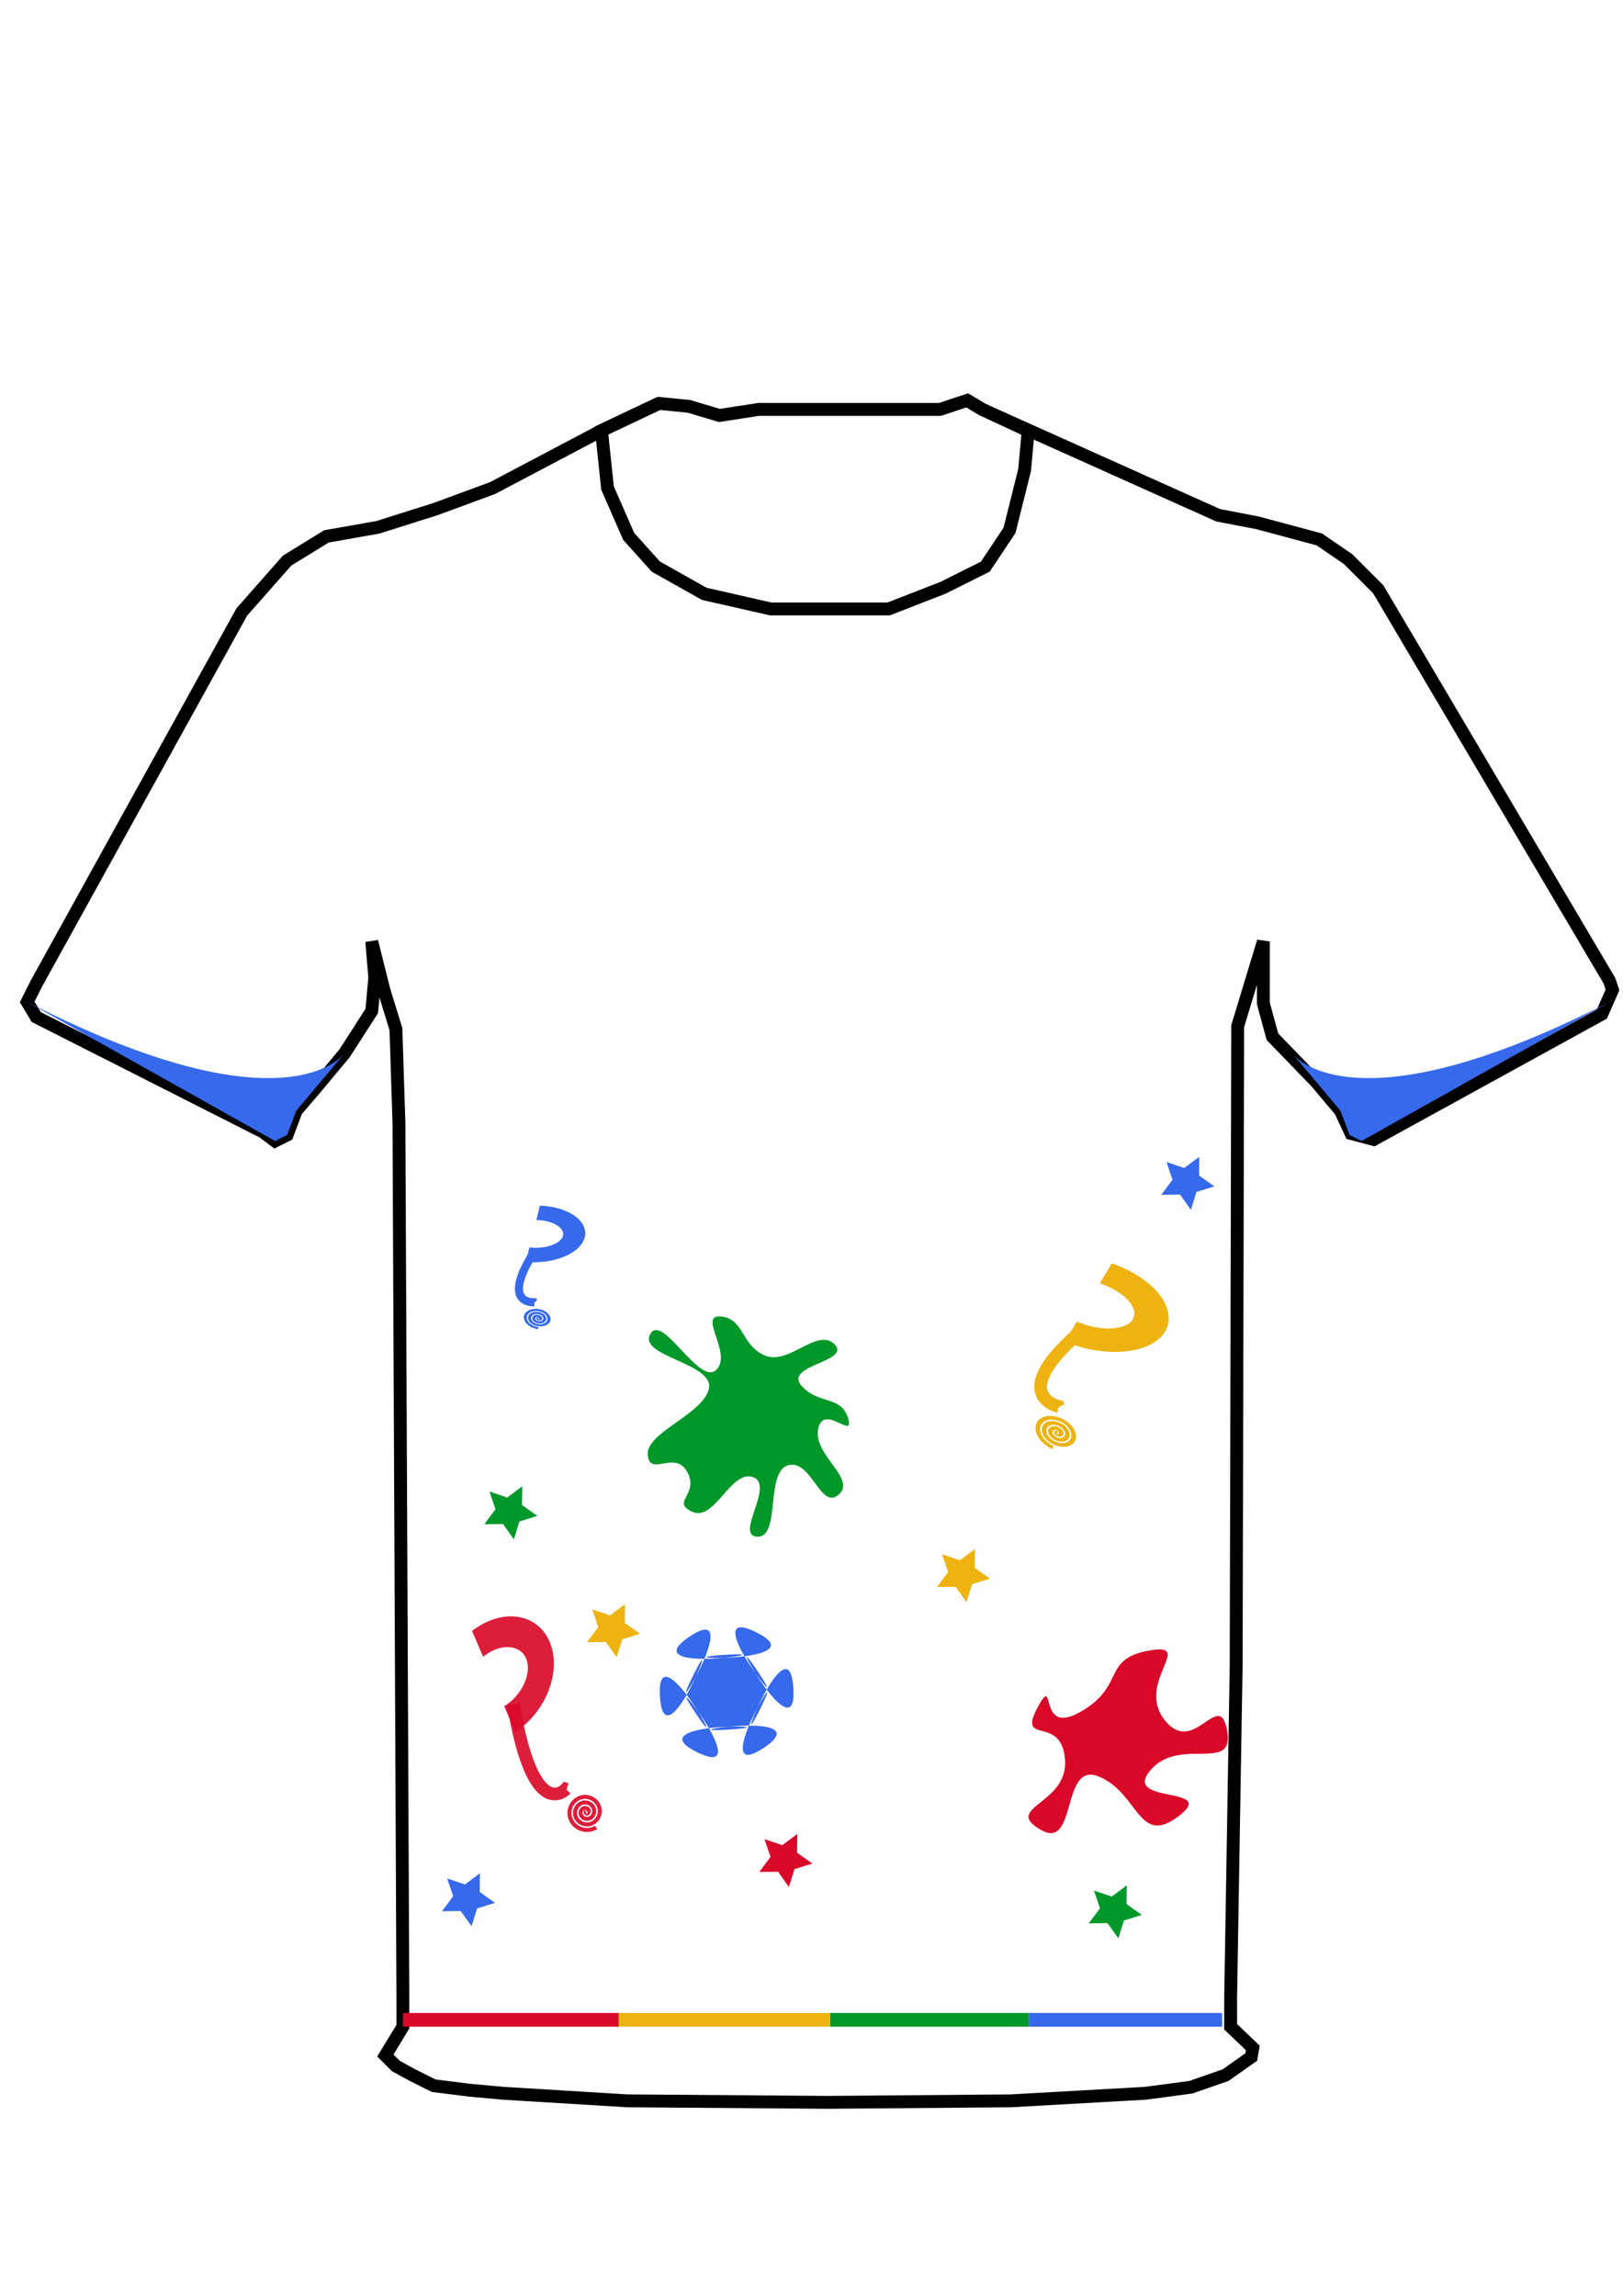 <?xml version="1.0" encoding="UTF-8" standalone="no"?>
<!-- Created with Inkscape (http://www.inkscape.org/) -->

<svg
   xmlns:osb="http://www.openswatchbook.org/uri/2009/osb"
   xmlns:dc="http://purl.org/dc/elements/1.1/"
   xmlns:cc="http://creativecommons.org/ns#"
   xmlns:rdf="http://www.w3.org/1999/02/22-rdf-syntax-ns#"
   xmlns:svg="http://www.w3.org/2000/svg"
   xmlns="http://www.w3.org/2000/svg"
   xmlns:sodipodi="http://sodipodi.sourceforge.net/DTD/sodipodi-0.dtd"
   xmlns:inkscape="http://www.inkscape.org/namespaces/inkscape"
   id="svg8"
   version="1.1"
   viewBox="0 0 210 297"
   height="297mm"
   width="210mm"
   inkscape:version="0.92.2 (5c3e80d, 2017-08-06)"
   sodipodi:docname="front.svg"
   inkscape:export-filename="K:\Kshitijaa\Google Code In\front.png"
   inkscape:export-xdpi="96"
   inkscape:export-ydpi="96">
  <defs
     id="defs2">
    <inkscape:perspective
       sodipodi:type="inkscape:persp3d"
       inkscape:vp_x="0 : 148.5 : 1"
       inkscape:vp_y="0 : 1000 : 0"
       inkscape:vp_z="210 : 148.5 : 1"
       inkscape:persp3d-origin="105 : 99 : 1"
       id="perspective4943" />
    <linearGradient
       id="linearGradient4697"
       osb:paint="solid">
      <stop
         style="stop-color:#d90828;stop-opacity:1;"
         offset="0"
         id="stop4695" />
    </linearGradient>
    <clipPath
       clipPathUnits="userSpaceOnUse"
       id="clipPath4650">
      <g
         id="use4652"
         inkscape:label="Clip">
        <ellipse
           style="fill:#d90828;fill-opacity:1;stroke-width:0.265"
           id="ellipse4684"
           cx="93.469"
           cy="155.69"
           rx="14.38"
           ry="14.103" />
      </g>
    </clipPath>
    <clipPath
       clipPathUnits="userSpaceOnUse"
       id="clipPath4701">
      <rect
         style="fill:#808000;fill-opacity:1;stroke:#d90828;stroke-width:0;stroke-miterlimit:4;stroke-dasharray:none;stroke-dashoffset:0;stroke-opacity:1"
         id="rect4703"
         width="24.888"
         height="60.285"
         x="91.81"
         y="155.966" />
    </clipPath>
    <clipPath
       clipPathUnits="userSpaceOnUse"
       id="clipPath4701-5">
      <rect
         style="fill:#808000;fill-opacity:1;stroke:#d90828;stroke-width:0;stroke-miterlimit:4;stroke-dasharray:none;stroke-dashoffset:0;stroke-opacity:1"
         id="rect4703-2"
         width="24.888"
         height="60.285"
         x="91.81"
         y="155.966" />
    </clipPath>
    <clipPath
       clipPathUnits="userSpaceOnUse"
       id="clipPath4701-5-1">
      <rect
         style="fill:#808000;fill-opacity:1;stroke:#d90828;stroke-width:0;stroke-miterlimit:4;stroke-dasharray:none;stroke-dashoffset:0;stroke-opacity:1"
         id="rect4703-2-3"
         width="24.888"
         height="60.285"
         x="91.81"
         y="155.966" />
    </clipPath>
  </defs>
  <sodipodi:namedview
     inkscape:window-maximized="1"
     inkscape:window-y="-8"
     inkscape:window-x="-8"
     inkscape:window-height="706"
     inkscape:window-width="1366"
     inkscape:lockguides="true"
     showgrid="false"
     inkscape:current-layer="layer1"
     inkscape:document-units="mm"
     inkscape:cy="502.43133"
     inkscape:cx="22.580745"
     inkscape:zoom="0.47838804"
     inkscape:pageshadow="2"
     inkscape:pageopacity="0.0"
     borderopacity="1.0"
     bordercolor="#666666"
     pagecolor="#ffffff"
     id="base"
     inkscape:measure-start="0,0"
     inkscape:measure-end="0,0" />
  <g
     inkscape:groupmode="layer"
     id="layer3"
     inkscape:label="Layer 2">
    <path
       style="fill:none;stroke:#000000;stroke-width:1.665;stroke-linecap:butt;stroke-linejoin:miter;stroke-opacity:1;stroke-miterlimit:4;stroke-dasharray:none"
       d="m 85.256,52.183 -7.431,3.52 0.782,7.431 2.738,6.257 3.52,3.911 6.257,3.52 8.604,1.955 h 8.213 7.039 l 7.039,-2.738 5.475,-2.738 3.129,-4.693 1.955,-7.822 0.391,-4.302 v -0.782 l -5.866,-2.738 -1.955,-1.173 -3.52,1.173 h -4.302 -19.163 l -5.084,0.782 -3.911,-1.173 z"
       id="path6311"
       inkscape:connector-curvature="0" />
    <path
       style="fill:none;stroke:#000000;stroke-width:1.665;stroke-linecap:butt;stroke-linejoin:miter;stroke-opacity:1;stroke-miterlimit:4;stroke-dasharray:none"
       d="m 85.256,52.183 -7.431,3.52 -14.079,7.431 -7.431,2.738 -7.431,2.346 -6.648,1.173 -5.084,3.129 -5.866,6.648 -26.594,48.103 -1.173,2.346 1.173,1.955 29.331,14.861 1.564,1.173 1.564,-0.782 1.173,-3.129 2.346,-2.738 3.911,-4.693 3.52,-5.475 0.391,-4.302 -0.391,-4.693 1.564,6.257 1.564,5.084 0.391,12.124 0.508,113.15 v 3.78 0 l -2.268,3.719 1.369,1.369 2.151,1.173 2.738,1.369 4.693,0.587 4.302,0.391 16.034,0.978 26.007,0.196 23.66,-0.196 17.403,-0.978 5.866,-0.782 4.497,-1.564 3.324,-2.346 0.196,-1.173 -2.866,-2.741 v -3.78 l 0.715,-42.951 0.196,-82.714 3.324,-10.95 v 8.017 l 1.173,4.302 5.671,5.866 3.129,3.715 1.369,2.933 2.933,0.782 29.527,-16.23 1.369,-3.129 -0.391,-1.173 -29.918,-50.645 -3.911,-3.911 -3.715,-2.542 -8.017,-2.151 -5.084,-0.978 -30.504,-13.688 -1.955,-1.173"
       id="path6313"
       inkscape:connector-curvature="0" />
    <path
       style="fill:#3669eb;stroke:none;stroke-width:0.265px;stroke-linecap:butt;stroke-linejoin:miter;stroke-opacity:1;fill-opacity:1"
       d="m 3.52,129.617 c 33.633,17.208 41.064,6.648 41.064,6.648 l -6.257,7.431 -1.173,3.129 -1.564,0.782 z"
       id="path6325"
       inkscape:connector-curvature="0" />
    <path
       style="fill:#3669eb;fill-opacity:1;stroke:none;stroke-width:0.265px;stroke-linecap:butt;stroke-linejoin:miter;stroke-opacity:1"
       d="m 208.251,129.617 c -33.633,17.208 -41.064,6.648 -41.064,6.648 l 6.257,7.431 1.173,3.129 1.564,0.782 z"
       id="path6325-8"
       inkscape:connector-curvature="0" />
  </g>
  <g
     inkscape:label="Layer 1"
     inkscape:groupmode="layer"
     id="layer1">
    <rect
       id="rect3699"
       width="25.014"
       height="1.78"
       x="133.117"
       y="260.41"
       style="fill:#3669eb;fill-opacity:1;stroke-width:0.067" />
    <rect
       id="rect3699-0"
       width="25.705"
       height="1.78"
       x="107.412"
       y="260.41"
       style="fill:#009829;fill-opacity:1;stroke-width:0.067" />
    <rect
       id="rect3699-0-7"
       width="27.364"
       height="1.78"
       x="80.048"
       y="260.41"
       style="fill:#eeb311;fill-opacity:1;stroke-width:0.07" />
    <rect
       id="rect3699-0-7-1"
       width="27.917"
       height="1.78"
       x="52.131"
       y="260.41"
       style="fill:#d90828;fill-opacity:1;stroke-width:0.07" />
    <g
       id="g4903"
       transform="translate(-0.782,12.906)">
      <path
         transform="matrix(-0.156,0.2,0.2,0.156,137.629,241.82)"
         d="m 84.825,-238.942 c 0.327,-0.276 0.534,0.304 0.46,0.543 -0.202,0.648 -1.056,0.683 -1.546,0.376 -0.876,-0.55 -0.881,-1.789 -0.292,-2.548 0.864,-1.115 2.532,-1.086 3.551,-0.209 1.358,1.169 1.293,3.279 0.125,4.553 -1.47,1.604 -4.028,1.503 -5.556,0.042 -1.851,-1.769 -1.713,-4.777 0.042,-6.558 2.067,-2.099 5.528,-1.923 7.561,0.125 2.348,2.365 2.134,6.278 -0.209,8.563 -2.662,2.596 -7.029,2.345 -9.566,-0.292 -2.846,-2.959 -2.557,-7.781 0.376,-10.569 3.256,-3.095 8.532,-2.768 11.571,0.46 3.345,3.553 2.98,9.284 -0.543,12.574 -0.859,0.802 -1.87,1.437 -2.964,1.865"
         sodipodi:t0="0"
         sodipodi:argument="-19.551813"
         sodipodi:radius="9.4184866"
         sodipodi:revolution="3.3099999"
         sodipodi:expansion="1"
         sodipodi:cy="-238.94171"
         sodipodi:cx="84.824913"
         id="path4589"
         style="fill:none;fill-rule:evenodd;stroke:#d90828;stroke-width:2.046;stroke-miterlimit:4;stroke-dasharray:none;stroke-opacity:0.91"
         sodipodi:type="spiral" />
      <path
         inkscape:connector-curvature="0"
         id="path4605"
         d="m 67.207,207.574 c 2.592,15.57 6.783,10.969 6.783,10.969 l 0.093,0.032"
         style="fill:none;stroke:#d90828;stroke-width:1.646;stroke-linecap:butt;stroke-linejoin:miter;stroke-miterlimit:4;stroke-dasharray:none;stroke-opacity:0.91" />
      <ellipse
         transform="matrix(0.307,-0.218,0.144,0.337,10.069,162.852)"
         clip-path="url(#clipPath4701)"
         ry="14.481"
         rx="17.523"
         cy="183.344"
         cx="92.916"
         id="path4688"
         style="fill:none;fill-opacity:1;stroke:#d90828;stroke-width:9.909;stroke-miterlimit:4;stroke-dasharray:none;stroke-opacity:0.91" />
    </g>
    <path
       sodipodi:type="star"
       style="fill:#d90828;fill-opacity:1;stroke:#d90828;stroke-width:0;stroke-miterlimit:4;stroke-dasharray:none;stroke-dashoffset:0;stroke-opacity:1"
       id="path4886"
       sodipodi:sides="5"
       sodipodi:cx="74.2248"
       sodipodi:cy="110.58745"
       sodipodi:r1="12.745672"
       sodipodi:r2="6.3728361"
       sodipodi:arg1="1.080839"
       sodipodi:arg2="1.7091575"
       inkscape:flatsided="false"
       inkscape:rounded="0.72"
       inkscape:randomized="0.21"
       d="m 81.325,119.421 c -5.224,3.986 -5.133,-2.866 -10.248,-5.08 -5.115,-2.214 -2.775,9.723 -7.677,6.823 -4.902,-2.9 3.677,-3.251 3.204,-9.085 -0.473,-5.834 -6.18,-1.729 -3.591,-6.626 2.589,-4.898 -0.188,3.814 5.634,0.464 5.822,-3.35 2.689,-6.797 8.818,-7.907 6.129,-1.11 -1.789,4.104 2.019,8.977 3.808,4.873 7.079,-4.225 8.094,1.373 1.015,5.598 -6.161,0.673 -9.933,5.141 -3.772,4.468 8.905,1.934 3.681,5.92 z"
       inkscape:transform-center-x="-1.7513138"
       inkscape:transform-center-y="-2.1552188"
       transform="translate(71.199,115.517)" />
    <path
       sodipodi:type="star"
       style="fill:#009829;fill-opacity:1;stroke:#d90828;stroke-width:0;stroke-miterlimit:4;stroke-dasharray:none;stroke-dashoffset:0;stroke-opacity:1"
       id="path4890"
       sodipodi:sides="8"
       sodipodi:cx="52.150391"
       sodipodi:cy="86.601242"
       sodipodi:r1="14.665458"
       sodipodi:r2="8.212656"
       sodipodi:arg1="0.64781143"
       sodipodi:arg2="1.0405105"
       inkscape:flatsided="false"
       inkscape:rounded="0.41"
       inkscape:randomized="0.171"
       d="m 63.369,96.106 c -2.37,2.063 -3.522,-4.606 -6.534,-3.798 -3.012,0.808 -0.93,9.31 -3.977,9.24 -3.047,-0.07 2.281,-6.678 -0.572,-7.701 -2.853,-1.023 -4.964,5.768 -7.838,4.494 -2.874,-1.274 0.916,-2.246 -0.682,-5.159 -1.598,-2.913 -4.804,0.708 -5.113,-2.189 -0.309,-2.897 7.194,-5.279 7.911,-8.588 0.717,-3.31 -9.13,-4.158 -7.597,-7.04 1.533,-2.882 6.315,6.677 8.527,4.625 2.211,-2.052 -2.424,-7.187 0.612,-6.926 3.036,0.262 2.579,3.678 5.675,5.036 3.097,1.358 6.842,-3.68 9.045,-1.439 2.202,2.241 -6.493,2.7 -4.339,5.282 2.154,2.582 5.185,1.266 6.087,4.263 0.901,2.997 -3.138,-1.988 -3.864,1.377 -0.726,3.365 5.028,6.461 2.659,8.524 z"
       inkscape:transform-center-x="3.3062978"
       inkscape:transform-center-y="4.9892492"
       transform="translate(45.156,97.245)" />
    <path
       sodipodi:type="star"
       style="fill:#3669eb;fill-opacity:1;stroke:#d90828;stroke-width:0;stroke-miterlimit:4;stroke-dasharray:none;stroke-dashoffset:0;stroke-opacity:0.91"
       id="path4898"
       sodipodi:sides="6"
       sodipodi:cx="94.022326"
       sodipodi:cy="218.91674"
       sodipodi:r1="8.6488438"
       sodipodi:r2="4.8433523"
       sodipodi:arg1="0.98279372"
       sodipodi:arg2="1.5063925"
       inkscape:flatsided="false"
       inkscape:rounded="-1.8"
       inkscape:randomized="0"
       d="m 98.82,226.113 c 7.593,-5.062 -13.593,-1.776 -4.486,-2.363 9.107,-0.587 -12.326,-1.125 -4.145,2.92 8.181,4.045 -5.259,-12.66 -0.197,-5.066 5.062,7.593 -5.188,-11.237 -4.601,-2.13 0.587,9.107 8.334,-10.884 4.289,-2.703 -4.045,8.181 7.138,-10.112 -0.456,-5.05 -7.593,5.062 13.593,1.776 4.486,2.363 -9.107,0.587 12.326,1.125 4.145,-2.92 -8.181,-4.045 5.259,12.66 0.197,5.066 -5.062,-7.593 5.188,11.237 4.601,2.13 -0.587,-9.107 -8.334,10.884 -4.289,2.703 4.045,-8.181 -7.138,10.112 0.456,5.05 z"
       inkscape:transform-center-x="-0.85358147"
       inkscape:transform-center-y="0.033288538" />
    <g
       id="g4941">
      <path
         transform="matrix(-0.286,-0.044,0.033,0.23,168.954,244.026)"
         d="m 84.825,-238.942 c 0.327,-0.276 0.534,0.304 0.46,0.543 -0.202,0.648 -1.056,0.683 -1.546,0.376 -0.876,-0.55 -0.881,-1.789 -0.292,-2.548 0.864,-1.115 2.532,-1.086 3.551,-0.209 1.358,1.169 1.293,3.279 0.125,4.553 -1.47,1.604 -4.028,1.503 -5.556,0.042 -1.851,-1.769 -1.713,-4.777 0.042,-6.558 2.067,-2.099 5.528,-1.923 7.561,0.125 2.348,2.365 2.134,6.278 -0.209,8.563 -2.662,2.596 -7.029,2.345 -9.566,-0.292 -2.846,-2.959 -2.557,-7.781 0.376,-10.569 3.256,-3.095 8.532,-2.768 11.571,0.46 3.345,3.553 2.98,9.284 -0.543,12.574 -0.859,0.802 -1.87,1.437 -2.964,1.865"
         sodipodi:t0="0"
         sodipodi:argument="-19.551813"
         sodipodi:radius="9.4184866"
         sodipodi:revolution="3.3099999"
         sodipodi:expansion="1"
         sodipodi:cy="-238.94171"
         sodipodi:cx="84.824913"
         id="path4589-4"
         style="fill:none;fill-rule:evenodd;stroke:#eeb311;stroke-width:2.046;stroke-miterlimit:4;stroke-dasharray:none;stroke-opacity:1"
         sodipodi:type="spiral" />
      <path
         inkscape:connector-curvature="0"
         id="path4605-6"
         d="m 140.421,171.746 c -10.507,8.7 -3.447,10.199 -3.447,10.199 l 0.048,0.09"
         style="fill:none;stroke:#eeb311;stroke-width:1.646;stroke-linecap:butt;stroke-linejoin:miter;stroke-miterlimit:4;stroke-dasharray:none;stroke-opacity:1" />
      <ellipse
         transform="matrix(0.421,0.16,-0.157,0.261,130.947,105.953)"
         clip-path="url(#clipPath4701-5)"
         ry="14.481"
         rx="17.523"
         cy="183.344"
         cx="92.916"
         id="path4688-3"
         style="fill:none;fill-opacity:1;stroke:#eeb311;stroke-width:9.909;stroke-miterlimit:4;stroke-dasharray:none;stroke-opacity:1" />
    </g>
    <path
       sodipodi:type="star"
       style="fill:#eeb311;fill-opacity:1;stroke:#eeb311;stroke-width:0;stroke-miterlimit:4;stroke-dasharray:none;stroke-dashoffset:0;stroke-opacity:1"
       id="path4980"
       sodipodi:sides="5"
       sodipodi:cx="124.48465"
       sodipodi:cy="203.6523"
       sodipodi:r1="1.8272887"
       sodipodi:r2="3.6545775"
       sodipodi:arg1="0.78539816"
       sodipodi:arg2="1.4137167"
       inkscape:flatsided="false"
       inkscape:rounded="0"
       inkscape:randomized="0"
       d="m 125.777,204.944 -0.72,2.317 -1.401,-1.981 -2.427,0.031 1.451,-1.945 -0.779,-2.298 2.298,0.779 1.945,-1.451 -0.031,2.427 1.981,1.401 z"
       inkscape:transform-center-y="-2.5106869e-006"
       inkscape:transform-center-x="-3.0742802e-006" />
    <path
       sodipodi:type="star"
       style="fill:#d90828;fill-opacity:1;stroke:#eeb311;stroke-width:0;stroke-miterlimit:4;stroke-dasharray:none;stroke-dashoffset:0;stroke-opacity:1"
       id="path4980-1"
       sodipodi:sides="5"
       sodipodi:cx="101.5045"
       sodipodi:cy="240.50761"
       sodipodi:r1="1.8272887"
       sodipodi:r2="3.6545777"
       sodipodi:arg1="0.78539816"
       sodipodi:arg2="1.4137167"
       inkscape:flatsided="false"
       inkscape:rounded="0"
       inkscape:randomized="0"
       d="m 102.797,241.8 -0.72,2.317 -1.401,-1.981 -2.427,0.031 1.451,-1.945 -0.779,-2.298 2.298,0.779 1.945,-1.451 -0.031,2.427 1.981,1.401 z"
       inkscape:transform-center-y="-2.5106869e-006"
       inkscape:transform-center-x="-3.0742802e-006" />
    <path
       sodipodi:type="star"
       style="fill:#009829;fill-opacity:1;stroke:#eeb311;stroke-width:0;stroke-miterlimit:4;stroke-dasharray:none;stroke-dashoffset:0;stroke-opacity:1"
       id="path4980-7"
       sodipodi:sides="5"
       sodipodi:cx="65.916085"
       sodipodi:cy="195.53325"
       sodipodi:r1="1.8272887"
       sodipodi:r2="3.6545777"
       sodipodi:arg1="0.78539816"
       sodipodi:arg2="1.4137167"
       inkscape:flatsided="false"
       inkscape:rounded="0"
       inkscape:randomized="0"
       d="m 67.208,196.825 -0.72,2.317 -1.401,-1.981 -2.427,0.031 1.451,-1.945 -0.779,-2.298 2.298,0.779 1.945,-1.451 -0.031,2.427 1.981,1.401 z"
       inkscape:transform-center-y="-2.5106869e-006"
       inkscape:transform-center-x="-3.0742802e-006" />
    <path
       sodipodi:type="star"
       style="fill:#3669eb;fill-opacity:1;stroke:#eeb311;stroke-width:0;stroke-miterlimit:4;stroke-dasharray:none;stroke-dashoffset:0;stroke-opacity:1"
       id="path4980-8"
       sodipodi:sides="5"
       sodipodi:cx="153.51833"
       sodipodi:cy="152.90538"
       sodipodi:r1="1.8272887"
       sodipodi:r2="3.6545777"
       sodipodi:arg1="0.78539816"
       sodipodi:arg2="1.4137167"
       inkscape:flatsided="false"
       inkscape:rounded="0"
       inkscape:randomized="0"
       d="m 154.81,154.197 -0.72,2.317 -1.401,-1.981 -2.427,0.031 1.451,-1.945 -0.779,-2.298 2.298,0.779 1.945,-1.451 -0.031,2.427 1.981,1.401 z"
       inkscape:transform-center-y="-2.5106869e-006"
       inkscape:transform-center-x="-3.0742802e-006" />
    <path
       sodipodi:type="star"
       style="fill:#009829;fill-opacity:1;stroke:#eeb311;stroke-width:0;stroke-miterlimit:4;stroke-dasharray:none;stroke-dashoffset:0;stroke-opacity:1"
       id="path4980-6"
       sodipodi:sides="5"
       sodipodi:cx="144.13237"
       sodipodi:cy="247.15601"
       sodipodi:r1="1.8272887"
       sodipodi:r2="3.6545777"
       sodipodi:arg1="0.78539816"
       sodipodi:arg2="1.4137167"
       inkscape:flatsided="false"
       inkscape:rounded="0"
       inkscape:randomized="0"
       d="m 145.424,248.448 -0.72,2.317 -1.401,-1.981 -2.427,0.031 1.451,-1.945 -0.779,-2.298 2.298,0.779 1.945,-1.451 -0.031,2.427 1.981,1.401 z"
       inkscape:transform-center-y="-2.5106869e-006"
       inkscape:transform-center-x="-3.0742802e-006" />
    <path
       sodipodi:type="star"
       style="fill:#eeb311;fill-opacity:1;stroke:#eeb311;stroke-width:0;stroke-miterlimit:4;stroke-dasharray:none;stroke-dashoffset:0;stroke-opacity:1"
       id="path4980-2"
       sodipodi:sides="5"
       sodipodi:cx="79.212866"
       sodipodi:cy="210.78542"
       sodipodi:r1="1.8272887"
       sodipodi:r2="3.6545777"
       sodipodi:arg1="0.78539816"
       sodipodi:arg2="1.4137167"
       inkscape:flatsided="false"
       inkscape:rounded="0"
       inkscape:randomized="0"
       d="m 80.505,212.077 -0.72,2.317 -1.401,-1.981 -2.427,0.031 1.451,-1.945 -0.779,-2.298 2.298,0.779 1.945,-1.451 -0.031,2.427 1.981,1.401 z"
       inkscape:transform-center-y="-2.5106869e-006"
       inkscape:transform-center-x="-3.0742802e-006" />
    <path
       sodipodi:type="star"
       style="fill:#3669eb;fill-opacity:1;stroke:#eeb311;stroke-width:0;stroke-miterlimit:4;stroke-dasharray:none;stroke-dashoffset:0;stroke-opacity:1"
       id="path4980-5"
       sodipodi:sides="5"
       sodipodi:cx="60.440952"
       sodipodi:cy="245.59168"
       sodipodi:r1="1.8272887"
       sodipodi:r2="3.6545777"
       sodipodi:arg1="0.78539816"
       sodipodi:arg2="1.4137167"
       inkscape:flatsided="false"
       inkscape:rounded="0"
       inkscape:randomized="0"
       d="m 61.733,246.884 -0.72,2.317 -1.401,-1.981 -2.427,0.031 1.451,-1.945 -0.779,-2.298 2.298,0.779 1.945,-1.451 -0.031,2.427 1.981,1.401 z"
       inkscape:transform-center-y="-2.5106869e-006"
       inkscape:transform-center-x="-3.0742802e-006" />
    <g
       transform="translate(-25.373,-20.686)"
       id="g4941-2">
      <g
         id="g5060"
         transform="matrix(0.606,-0.185,0.185,0.606,-22.181,104.23)">
        <path
           sodipodi:type="spiral"
           style="fill:none;fill-rule:evenodd;stroke:#3669eb;stroke-width:2.046;stroke-miterlimit:4;stroke-dasharray:none;stroke-opacity:1"
           id="path4589-4-7"
           sodipodi:cx="84.824913"
           sodipodi:cy="-238.94171"
           sodipodi:expansion="1"
           sodipodi:revolution="3.3099999"
           sodipodi:radius="9.4184866"
           sodipodi:argument="-19.551813"
           sodipodi:t0="0"
           d="m 84.825,-238.942 c 0.327,-0.276 0.534,0.304 0.46,0.543 -0.202,0.648 -1.056,0.683 -1.546,0.376 -0.876,-0.55 -0.881,-1.789 -0.292,-2.548 0.864,-1.115 2.532,-1.086 3.551,-0.209 1.358,1.169 1.293,3.279 0.125,4.553 -1.47,1.604 -4.028,1.503 -5.556,0.042 -1.851,-1.769 -1.713,-4.777 0.042,-6.558 2.067,-2.099 5.528,-1.923 7.561,0.125 2.348,2.365 2.134,6.278 -0.209,8.563 -2.662,2.596 -7.029,2.345 -9.566,-0.292 -2.846,-2.959 -2.557,-7.781 0.376,-10.569 3.256,-3.095 8.532,-2.768 11.571,0.46 3.345,3.553 2.98,9.284 -0.543,12.574 -0.859,0.802 -1.87,1.437 -2.964,1.865"
           transform="matrix(-0.286,-0.044,0.033,0.23,168.954,244.026)" />
        <path
           style="fill:none;stroke:#3669eb;stroke-width:1.646;stroke-linecap:butt;stroke-linejoin:miter;stroke-miterlimit:4;stroke-dasharray:none;stroke-opacity:1"
           d="m 140.421,171.746 c -10.507,8.7 -3.447,10.199 -3.447,10.199 l 0.048,0.09"
           id="path4605-6-7"
           inkscape:connector-curvature="0" />
        <ellipse
           style="fill:none;fill-opacity:1;stroke:#3669eb;stroke-width:9.909;stroke-miterlimit:4;stroke-dasharray:none;stroke-opacity:1"
           id="path4688-3-3"
           cx="92.916"
           cy="183.344"
           rx="17.523"
           ry="14.481"
           clip-path="url(#clipPath4701-5-1)"
           transform="matrix(0.421,0.16,-0.157,0.261,130.947,105.953)" />
      </g>
    </g>
  </g>
</svg>
